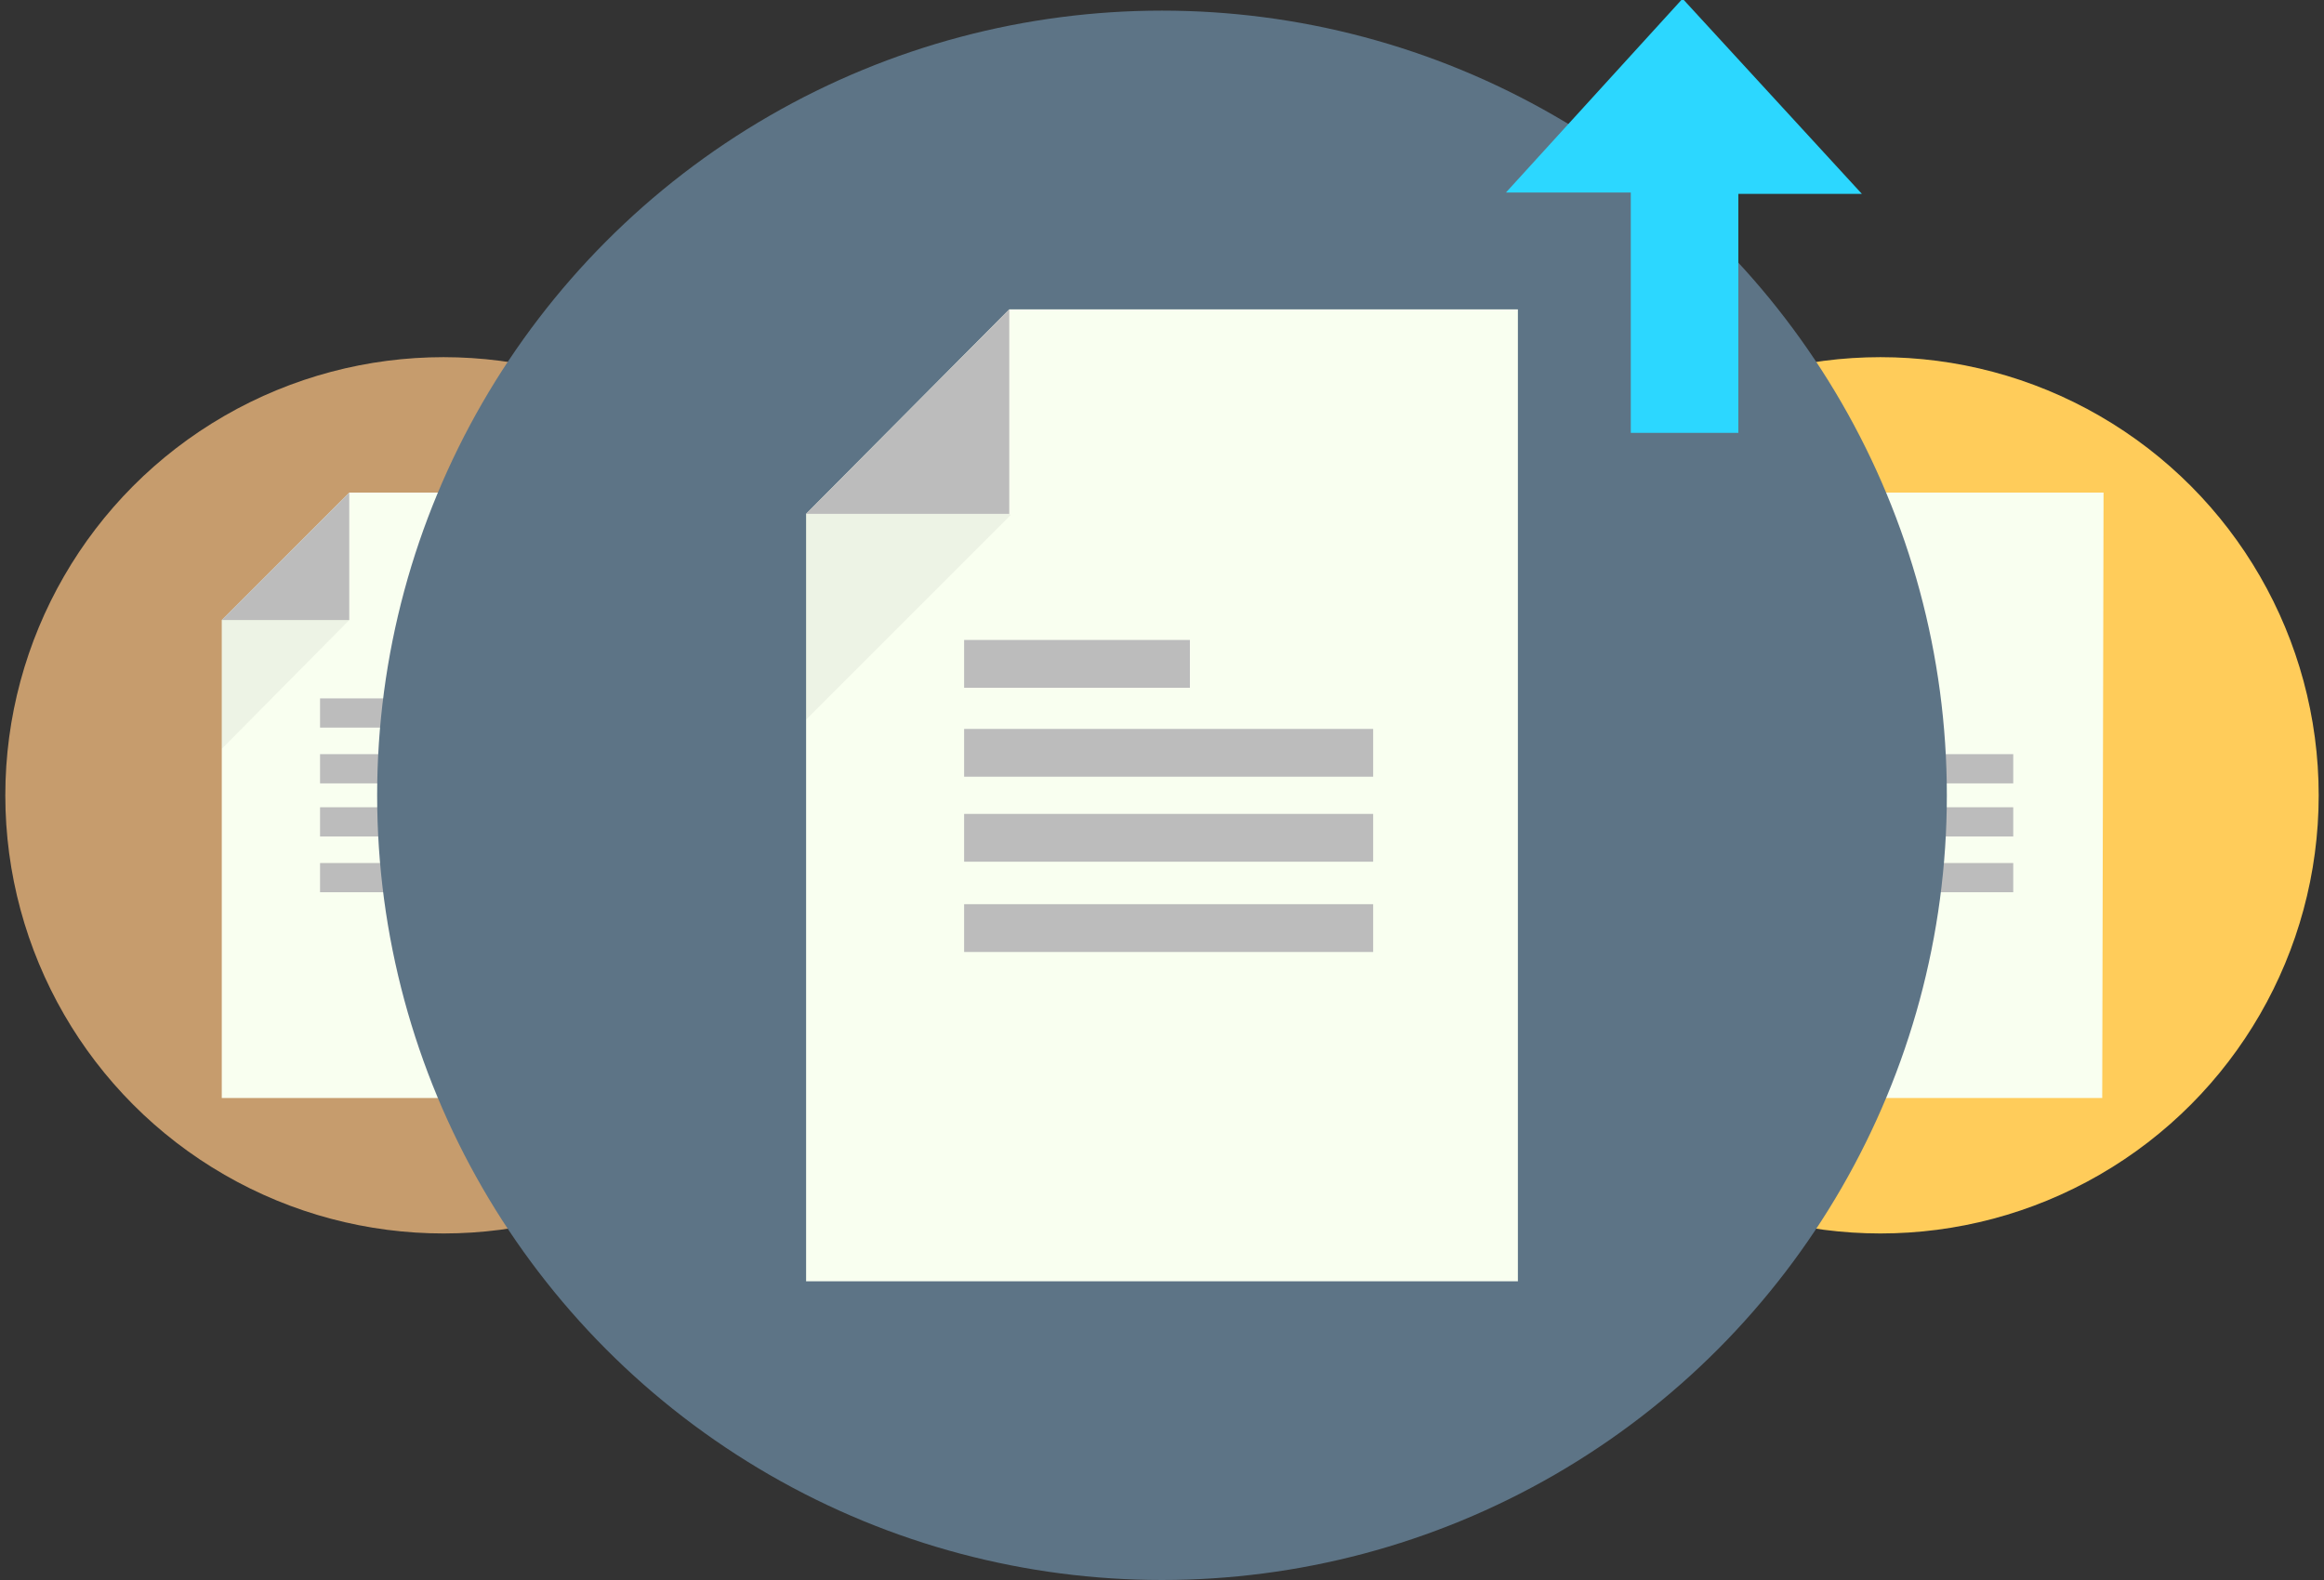 <?xml version="1.0" encoding="utf-8"?>
<!-- Generator: Adobe Illustrator 26.0.1, SVG Export Plug-In . SVG Version: 6.00 Build 0)  -->
<svg version="1.1" id="Warstwa_1" xmlns="http://www.w3.org/2000/svg" xmlns:xlink="http://www.w3.org/1999/xlink" x="0px" y="0px"
	 viewBox="0 0 175 119" style="enable-background:new 0 0 175 119;" xml:space="preserve">
<rect x="0" y="0" width="175" height="119" fill="#333333" stroke="none"/>
<style type="text/css">
	.st0{fill:#FFCC5A;}
	.st1{fill:#F9FFF0;}
	.st2{fill:#BCBCBC;}
	.st3{opacity:5.000000e-02;enable-background:new    ;}
	.st4{fill:#C69C6D;}
	.st5{fill:#5D7486;}
	.st6{fill:#2CD7FF;}
</style>
<circle class="st0" cx="141.6" cy="59.9" r="33"/>
<path class="st1" d="M158.3,82.7h-33.4v-36l9.6-9.6h23.9L158.3,82.7z"/>
<rect x="132.4" y="52.6" class="st2" width="10.6" height="2.2"/>
<rect x="132.4" y="56.8" class="st2" width="19.2" height="2.2"/>
<rect x="132.4" y="60.8" class="st2" width="19.2" height="2.2"/>
<rect x="132.4" y="65" class="st2" width="19.2" height="2.2"/>
<polygon class="st3" points="134.5,46.7 124.9,56.4 124.9,46.7 129.7,41.9 "/>
<polygon class="st2" points="134.5,46.7 124.9,46.7 134.5,37.1 "/>
<circle class="st4" cx="33.4" cy="59.9" r="33"/>
<path class="st1" d="M50.1,82.7H16.7v-36l9.6-9.6h23.9V82.7z"/>
<rect x="24.1" y="52.6" class="st2" width="10.6" height="2.2"/>
<rect x="24.1" y="56.8" class="st2" width="19.2" height="2.2"/>
<rect x="24.1" y="60.8" class="st2" width="19.2" height="2.2"/>
<rect x="24.1" y="65" class="st2" width="19.2" height="2.2"/>
<polygon class="st3" points="26.3,46.7 16.7,56.4 16.7,46.7 21.5,41.9 "/>
<polygon class="st2" points="26.3,46.7 16.7,46.7 26.3,37.1 "/>
<circle class="st5" cx="87.5" cy="59.9" r="59.1"/>
<path class="st1" d="M114.3,96.5H60.7V38.7L76,23.3h38.3V96.5z"/>
<rect x="72.6" y="48.2" class="st2" width="17" height="3.6"/>
<rect x="72.6" y="54.9" class="st2" width="30.8" height="3.6"/>
<rect x="72.6" y="61.3" class="st2" width="30.8" height="3.6"/>
<rect x="72.6" y="68.1" class="st2" width="30.8" height="3.6"/>
<polygon class="st3" points="76.1,38.8 60.7,54.2 60.7,38.7 68.4,31 "/>
<polygon class="st2" points="76,38.7 60.7,38.7 76,23.3 "/>
<path class="st6" d="M126.7-0.1l-13.3,14.6l0,0h9.4v18.1l0,0h8.1l0,0V14.6h9.3l0,0L126.7-0.1z"/>
</svg>

